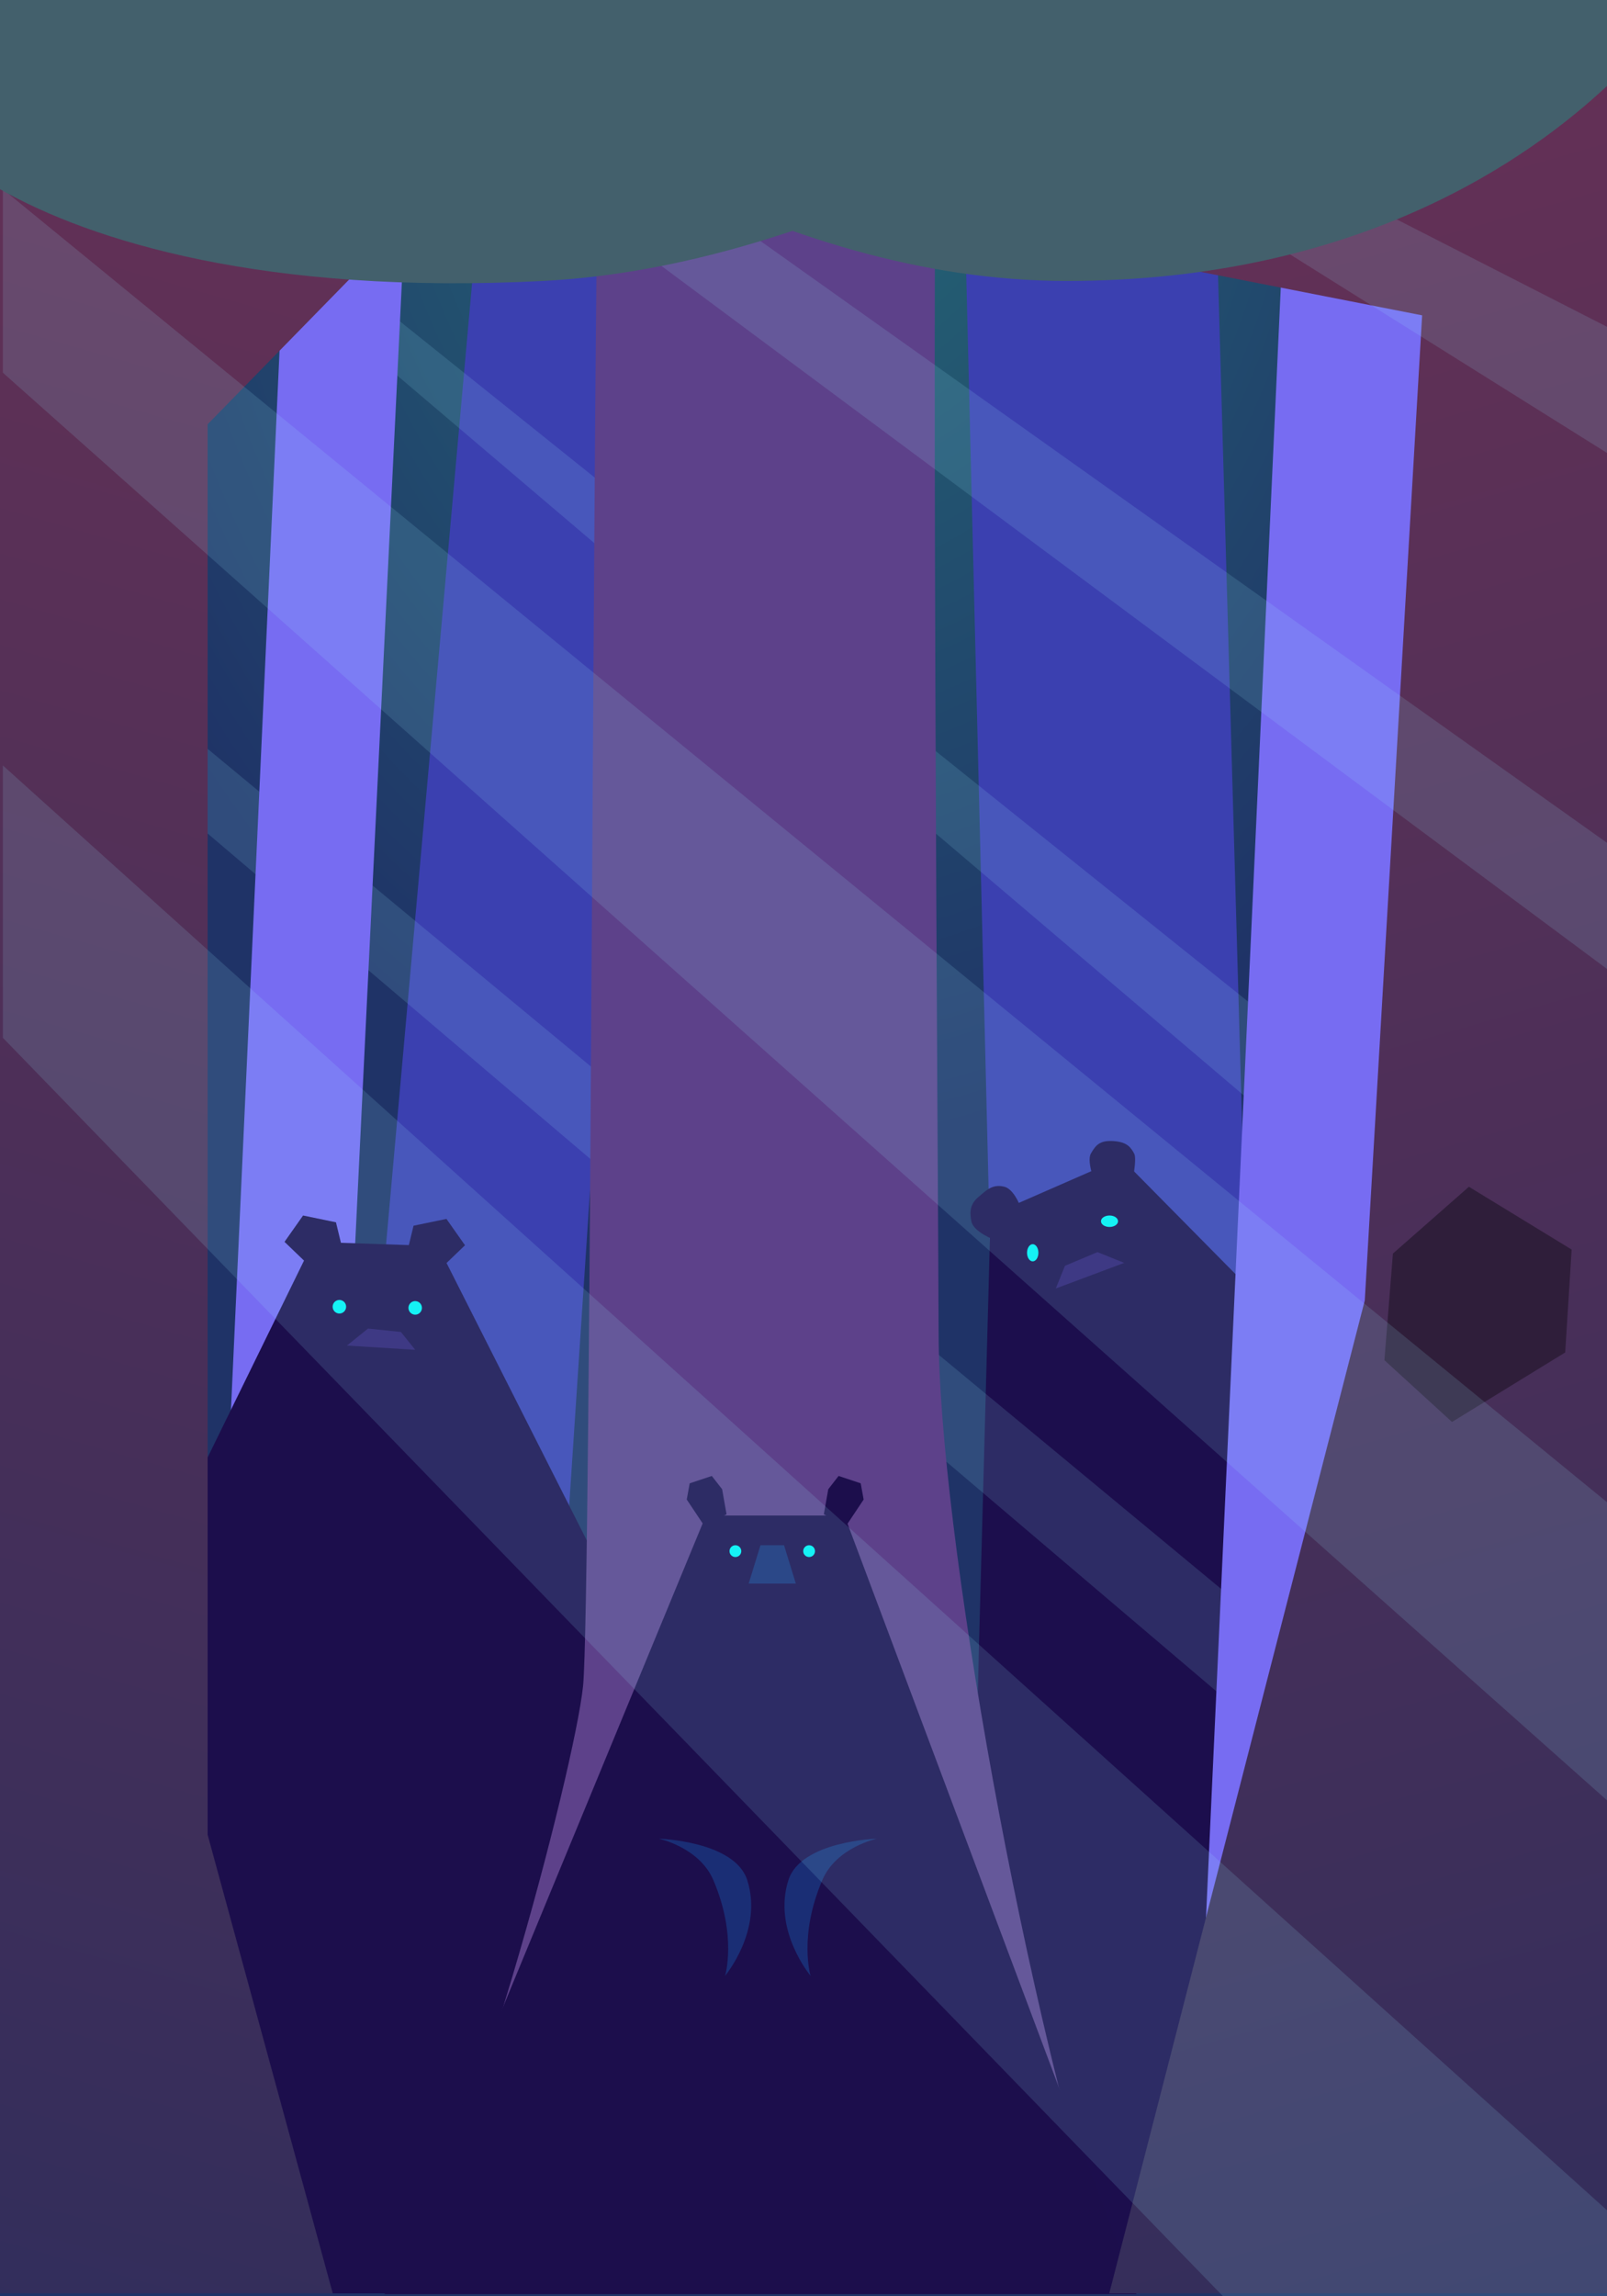 <svg width="280" height="400" viewBox="0 0 280 400" fill="none" xmlns="http://www.w3.org/2000/svg">
<rect width="280" height="400" fill="url(#paint0_radial)"/>
<path d="M211.237 12.984L222.139 398.003H176.92L167.504 12.984H211.237Z" fill="#3B40B0"/>
<path d="M195.323 201.748L172.59 211.694L170.552 287.469L168 395.764H279.999V334.083V287.469L195.323 201.748Z" fill="#1C0E4D"/>
<path d="M174.95 206.71C177.014 207.2 178.197 211.297 178.197 211.297L173.359 216.03C173.359 216.03 169.651 214.619 169.267 212.811C168.884 211.002 169.082 209.699 170.463 208.528C171.844 207.358 172.885 206.22 174.95 206.71Z" fill="#1C0E4C"/>
<path d="M191.225 218.11L195.881 219.989L183.962 224.447L185.558 220.497L191.225 218.11Z" fill="#301D70"/>
<path d="M190.078 200.931C189.215 202.425 191.073 206.742 191.073 206.742L197.181 206.41C197.181 206.41 198.165 201.927 197.607 200.931C197.05 199.935 196.46 198.939 194.056 198.773C191.651 198.607 190.941 199.437 190.078 200.931Z" fill="#1C0E4C"/>
<ellipse cx="179.938" cy="218.227" rx="0.991" ry="1.498" fill="#00F3F3"/>
<ellipse cx="193.318" cy="212.734" rx="1.487" ry="0.999" fill="#00F3F3"/>
<path d="M85.239 15.98L51.044 398.003H90.195L115.469 15.98H85.239Z" fill="#3B40B0"/>
<path d="M279.504 352.06L0.496 114.857V100.874L279.504 332.085V352.06Z" fill="#9CE7FF" fill-opacity="0.14"/>
<path d="M279.504 244.195L0.496 6.992V0.5L279.504 224.22V244.195Z" fill="#9CE7FF" fill-opacity="0.14"/>
<path d="M50.053 31.765L33.204 399.001H53.027L70.867 31.765H50.053Z" fill="#776CF2"/>
<path d="M54.569 216.326L22.226 282.37L14.867 399.501H140.512L102.903 269.635L76.318 217.066L54.569 216.326Z" fill="#1C0E4C"/>
<path d="M64.121 231.43L60.447 234.392L72.35 235.132L69.852 232.022L64.121 231.43Z" fill="#301D70"/>
<path d="M72.056 213.513L70.44 220.177L74.702 222.99L81.02 216.919L77.788 212.328L72.056 213.513Z" fill="#1C0E4C"/>
<path d="M58.537 212.92L60.153 219.584L55.892 222.397L49.573 216.326L52.806 211.735L58.537 212.92Z" fill="#1C0E4C"/>
<ellipse rx="1.177" ry="1.183" transform="matrix(0.928 0.373 -0.368 0.93 59.134 227.628)" fill="#00F3F3"/>
<ellipse rx="1.177" ry="1.183" transform="matrix(0.928 0.373 -0.368 0.93 72.342 227.828)" fill="#00F3F3"/>
<path d="M224 31.765L207.15 399.001H234.903L252.743 31.765H224Z" fill="#776CF2"/>
<path d="M101.59 293.702C100.131 307.991 81.531 379.347 67.398 399.499H194.761C178.349 350.493 163.54 265.644 163.54 232.21C163.54 215.985 162.02 19.541 163.54 0H137.77L104.668 0C103.3 36.335 103.049 279.412 101.59 293.702Z" fill="#5D418A"/>
<path d="M122.996 264L67 399.624H198L147.141 264H122.996Z" fill="#1C0E4C"/>
<path d="M125.821 259.414L126.592 263.78L122.739 265.835L119.657 261.212L120.17 258.386L124.023 257.102L125.821 259.414Z" fill="#1C0E4C"/>
<path d="M144.316 259.414L143.545 263.78L147.398 265.835L150.48 261.212L149.967 258.386L146.114 257.102L144.316 259.414Z" fill="#1C0E4C"/>
<path d="M136.61 269.174H132.5L130.445 275.853H138.665L136.61 269.174Z" fill="#1A2E75"/>
<circle cx="140.976" cy="270.202" r="1.027" fill="#00F3F3"/>
<circle cx="128.133" cy="270.202" r="1.027" fill="#00F3F3"/>
<path d="M137.381 327.482C139.578 320.692 152.793 320.29 152.793 320.29C152.793 320.29 145.733 321.78 143.289 327.482C139.106 337.243 141.234 344.178 141.234 344.178C141.234 344.178 134.555 336.216 137.381 327.482Z" fill="#1A2E75"/>
<path d="M130.189 327.482C127.992 320.692 114.777 320.29 114.777 320.29C114.777 320.29 121.837 321.78 124.281 327.482C128.464 337.243 126.335 344.178 126.335 344.178C126.335 344.178 133.014 336.216 130.189 327.482Z" fill="#1A2E75"/>
<path d="M237.794 226.542L193.274 399.5H280V253.683V128.34V0L171.965 6.492L191.788 43.945L247.788 54.931L237.794 226.542Z" fill="url(#paint1_linear)"/>
<path d="M242.699 218.364L255.94 206.73L273.841 217.667L272.716 235.591L252.995 247.699L241.218 236.938L242.699 218.364Z" fill="#2F1E3A"/>
<path d="M36.177 319.6L57.982 399.5H8.39233e-05V253.683V128.34V0H65.912L69.381 39.95L36.177 73.908V319.6Z" fill="url(#paint2_linear)"/>
<path d="M280 313.608L0.496 64.919V32.959L280 261.673V313.608Z" fill="#9CE7FF" fill-opacity="0.14"/>
<path d="M280 168.789L58.974 4.494L74.832 0.999L280 146.816V168.789Z" fill="#9CE7FF" fill-opacity="0.14"/>
<path d="M280 78.901L155.611 0.999H170.478L280 56.929V78.901Z" fill="#9CE7FF" fill-opacity="0.14"/>
<path d="M213.097 400L0.496 180.774V133.333L280 385.019V400H213.097Z" fill="#9CE7FF" fill-opacity="0.14"/>
<path d="M185.841 48.939C236.885 48.939 266.619 27.466 280 14.981V0H64.425C89.369 16.479 134.796 48.939 185.841 48.939Z" fill="#43606C"/>
<path d="M94.655 48.939C46.089 51.436 15.858 41.948 0 32.959V0H216.071C191.127 16.479 143.221 46.442 94.655 48.939Z" fill="#43606C"/>
<defs>
<radialGradient id="paint0_radial" cx="0" cy="0" r="1" gradientUnits="userSpaceOnUse" gradientTransform="translate(140) rotate(90) scale(200 140)">
<stop stop-color="#256C76"/>
<stop offset="1" stop-color="#1F3367"/>
</radialGradient>
<linearGradient id="paint1_linear" x1="191.158" y1="-48.92" x2="322.548" y2="409.886" gradientUnits="userSpaceOnUse">
<stop stop-color="#6E3154"/>
<stop offset="0.992" stop-color="#302E5C"/>
</linearGradient>
<linearGradient id="paint2_linear" x1="88.842" y1="-48.92" x2="-42.548" y2="409.886" gradientUnits="userSpaceOnUse">
<stop stop-color="#6E3154"/>
<stop offset="0.992" stop-color="#302E5C"/>
</linearGradient>
</defs>
</svg>
